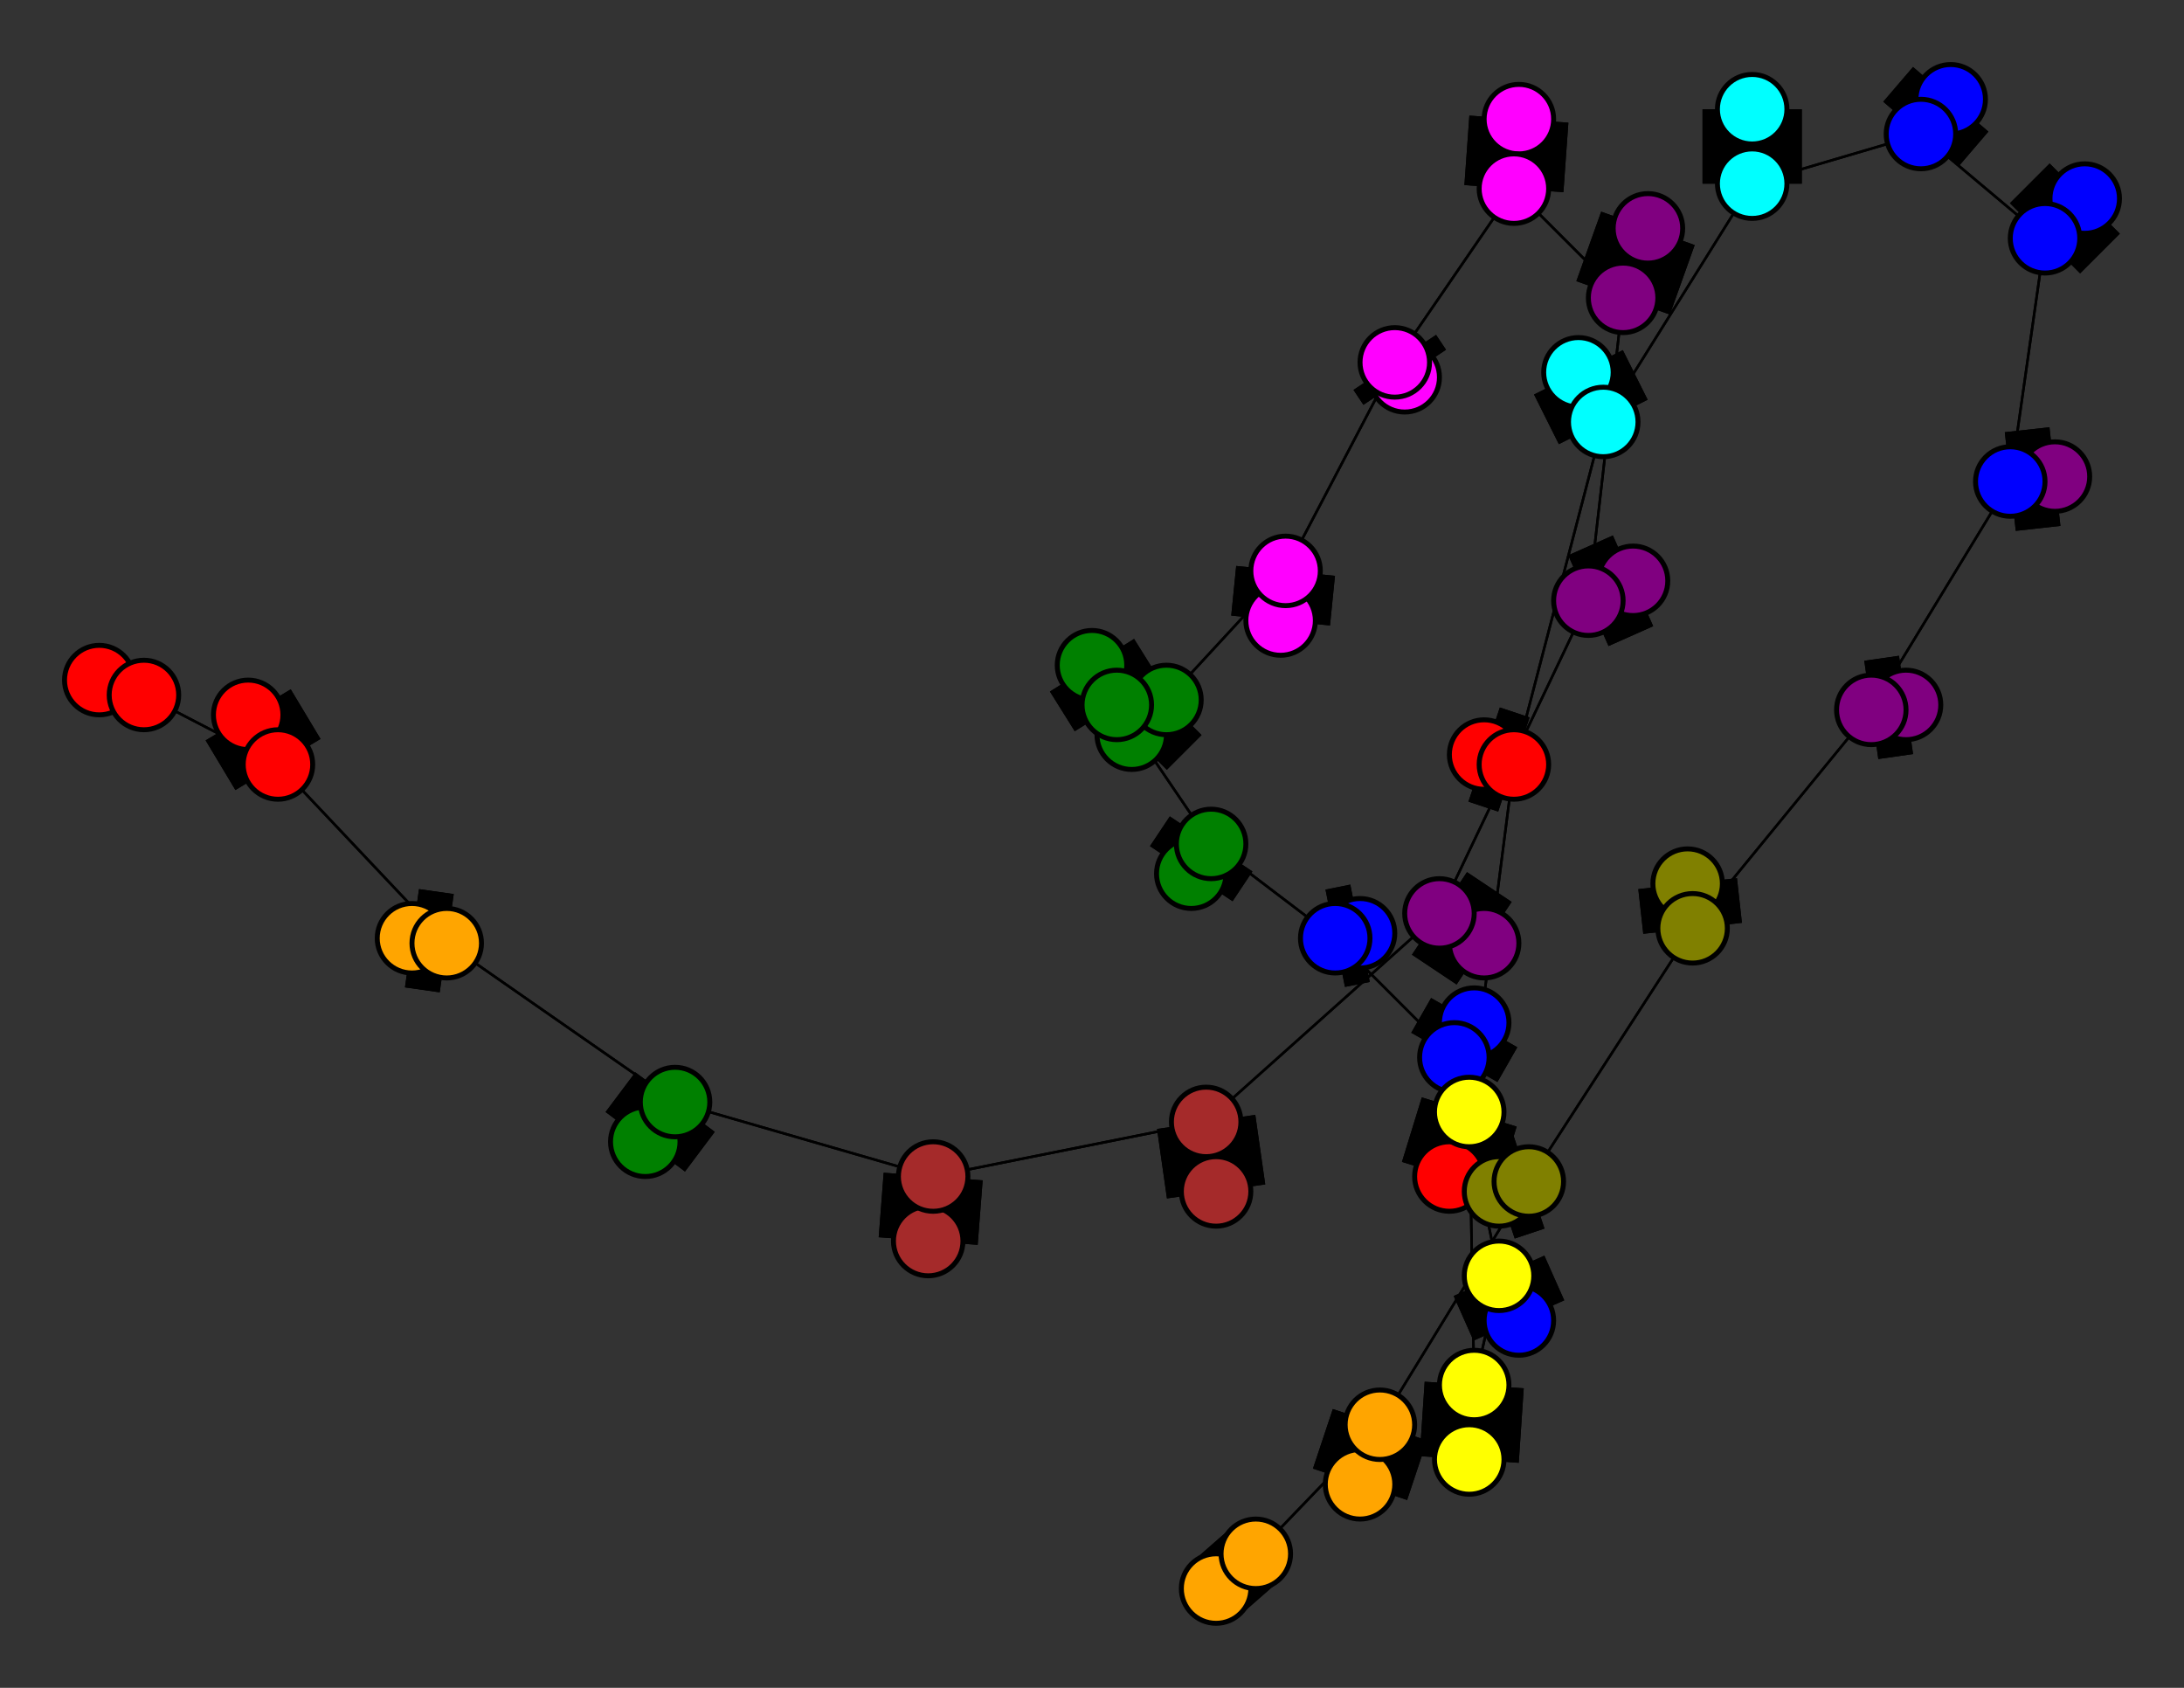 <svg width="440" height="340" xmlns="http://www.w3.org/2000/svg">
<rect width="100%" height="100%" fill="#333333" stroke="none"/>
<path stroke-width="8.857" stroke="black" d="M 20 137 29 140"/>
<path stroke-width="0.5" stroke="black" d="M 353 37 323 85"/>
<path stroke-width="20.0" stroke="black" d="M 353 22 353 37"/>
<path stroke-width="0.5" stroke="black" d="M 323 85 353 37"/>
<path stroke-width="20.0" stroke="black" d="M 323 85 318 75"/>
<path stroke-width="0.5" stroke="black" d="M 323 85 305 154"/>
<path stroke-width="20.0" stroke="black" d="M 318 75 323 85"/>
<path stroke-width="0.5" stroke="black" d="M 305 154 323 85"/>
<path stroke-width="20.0" stroke="black" d="M 305 154 299 152"/>
<path stroke-width="0.5" stroke="black" d="M 305 154 296 224"/>
<path stroke-width="20.0" stroke="black" d="M 299 152 305 154"/>
<path stroke-width="0.5" stroke="black" d="M 296 224 305 154"/>
<path stroke-width="20.0" stroke="black" d="M 296 224 292 237"/>
<path stroke-width="20.0" stroke="black" d="M 353 37 353 22"/>
<path stroke-width="0.5" stroke="black" d="M 296 224 297 279"/>
<path stroke-width="0.5" stroke="black" d="M 297 279 296 224"/>
<path stroke-width="20.0" stroke="black" d="M 297 279 296 294"/>
<path stroke-width="0.5" stroke="black" d="M 297 279 302 257"/>
<path stroke-width="20.0" stroke="black" d="M 296 294 297 279"/>
<path stroke-width="0.5" stroke="black" d="M 302 257 297 279"/>
<path stroke-width="20.0" stroke="black" d="M 302 257 306 266"/>
<path stroke-width="0.5" stroke="black" d="M 302 257 293 213"/>
<path stroke-width="20.0" stroke="black" d="M 306 266 302 257"/>
<path stroke-width="0.5" stroke="black" d="M 293 213 302 257"/>
<path stroke-width="20.0" stroke="black" d="M 293 213 297 206"/>
<path stroke-width="0.5" stroke="black" d="M 293 213 269 189"/>
<path stroke-width="20.0" stroke="black" d="M 297 206 293 213"/>
<path stroke-width="20.0" stroke="black" d="M 292 237 296 224"/>
<path stroke-width="0.5" stroke="black" d="M 353 37 387 27"/>
<path stroke-width="20.0" stroke="black" d="M 393 20 387 27"/>
<path stroke-width="0.5" stroke="black" d="M 387 27 353 37"/>
<path stroke-width="14.429" stroke="black" d="M 245 320 253 313"/>
<path stroke-width="0.5" stroke="black" d="M 278 287 253 313"/>
<path stroke-width="20.0" stroke="black" d="M 278 287 274 299"/>
<path stroke-width="0.5" stroke="black" d="M 278 287 308 238"/>
<path stroke-width="20.0" stroke="black" d="M 274 299 278 287"/>
<path stroke-width="0.5" stroke="black" d="M 308 238 278 287"/>
<path stroke-width="20.0" stroke="black" d="M 308 238 302 240"/>
<path stroke-width="0.5" stroke="black" d="M 308 238 341 187"/>
<path stroke-width="20.0" stroke="black" d="M 302 240 308 238"/>
<path stroke-width="0.5" stroke="black" d="M 341 187 308 238"/>
<path stroke-width="20.0" stroke="black" d="M 341 187 340 178"/>
<path stroke-width="0.5" stroke="black" d="M 341 187 377 143"/>
<path stroke-width="20.0" stroke="black" d="M 340 178 341 187"/>
<path stroke-width="0.5" stroke="black" d="M 377 143 341 187"/>
<path stroke-width="20.0" stroke="black" d="M 377 143 384 142"/>
<path stroke-width="0.5" stroke="black" d="M 377 143 405 97"/>
<path stroke-width="20.0" stroke="black" d="M 384 142 377 143"/>
<path stroke-width="0.5" stroke="black" d="M 405 97 377 143"/>
<path stroke-width="20.0" stroke="black" d="M 405 97 414 96"/>
<path stroke-width="0.5" stroke="black" d="M 405 97 412 48"/>
<path stroke-width="20.0" stroke="black" d="M 414 96 405 97"/>
<path stroke-width="0.5" stroke="black" d="M 412 48 405 97"/>
<path stroke-width="20.0" stroke="black" d="M 412 48 420 40"/>
<path stroke-width="0.5" stroke="black" d="M 412 48 387 27"/>
<path stroke-width="20.0" stroke="black" d="M 420 40 412 48"/>
<path stroke-width="0.5" stroke="black" d="M 387 27 412 48"/>
<path stroke-width="20.0" stroke="black" d="M 387 27 393 20"/>
<path stroke-width="0.5" stroke="black" d="M 269 189 293 213"/>
<path stroke-width="20.0" stroke="black" d="M 269 189 274 188"/>
<path stroke-width="0.5" stroke="black" d="M 269 189 244 170"/>
<path stroke-width="20.0" stroke="black" d="M 274 188 269 189"/>
<path stroke-width="20.0" stroke="black" d="M 329 117 320 121"/>
<path stroke-width="0.5" stroke="black" d="M 290 184 320 121"/>
<path stroke-width="20.0" stroke="black" d="M 290 184 299 190"/>
<path stroke-width="0.5" stroke="black" d="M 290 184 243 226"/>
<path stroke-width="20.0" stroke="black" d="M 299 190 290 184"/>
<path stroke-width="0.5" stroke="black" d="M 243 226 290 184"/>
<path stroke-width="20.0" stroke="black" d="M 243 226 245 240"/>
<path stroke-width="0.5" stroke="black" d="M 243 226 188 237"/>
<path stroke-width="20.0" stroke="black" d="M 245 240 243 226"/>
<path stroke-width="0.5" stroke="black" d="M 188 237 243 226"/>
<path stroke-width="20.0" stroke="black" d="M 188 237 187 250"/>
<path stroke-width="0.5" stroke="black" d="M 188 237 136 222"/>
<path stroke-width="20.0" stroke="black" d="M 187 250 188 237"/>
<path stroke-width="0.5" stroke="black" d="M 136 222 188 237"/>
<path stroke-width="20.0" stroke="black" d="M 136 222 130 230"/>
<path stroke-width="0.5" stroke="black" d="M 136 222 90 190"/>
<path stroke-width="20.0" stroke="black" d="M 130 230 136 222"/>
<path stroke-width="0.5" stroke="black" d="M 90 190 136 222"/>
<path stroke-width="20.0" stroke="black" d="M 90 190 83 189"/>
<path stroke-width="0.5" stroke="black" d="M 90 190 56 154"/>
<path stroke-width="20.0" stroke="black" d="M 83 189 90 190"/>
<path stroke-width="0.5" stroke="black" d="M 56 154 90 190"/>
<path stroke-width="20.0" stroke="black" d="M 56 154 50 144"/>
<path stroke-width="0.5" stroke="black" d="M 56 154 29 140"/>
<path stroke-width="20.0" stroke="black" d="M 50 144 56 154"/>
<path stroke-width="0.5" stroke="black" d="M 29 140 56 154"/>
<path stroke-width="8.857" stroke="black" d="M 29 140 20 137"/>
<path stroke-width="0.5" stroke="black" d="M 320 121 290 184"/>
<path stroke-width="0.5" stroke="black" d="M 253 313 278 287"/>
<path stroke-width="20.0" stroke="black" d="M 320 121 329 117"/>
<path stroke-width="20.0" stroke="black" d="M 332 46 327 60"/>
<path stroke-width="0.5" stroke="black" d="M 244 170 269 189"/>
<path stroke-width="20.0" stroke="black" d="M 244 170 240 176"/>
<path stroke-width="0.5" stroke="black" d="M 244 170 225 142"/>
<path stroke-width="20.0" stroke="black" d="M 240 176 244 170"/>
<path stroke-width="0.5" stroke="black" d="M 225 142 244 170"/>
<path stroke-width="20.0" stroke="black" d="M 225 142 220 134"/>
<path stroke-width="0.5" stroke="black" d="M 225 142 235 141"/>
<path stroke-width="20.0" stroke="black" d="M 220 134 225 142"/>
<path stroke-width="0.5" stroke="black" d="M 235 141 225 142"/>
<path stroke-width="20.0" stroke="black" d="M 235 141 228 148"/>
<path stroke-width="0.5" stroke="black" d="M 235 141 259 115"/>
<path stroke-width="20.0" stroke="black" d="M 228 148 235 141"/>
<path stroke-width="0.5" stroke="black" d="M 259 115 235 141"/>
<path stroke-width="20.0" stroke="black" d="M 259 115 258 125"/>
<path stroke-width="0.5" stroke="black" d="M 259 115 281 73"/>
<path stroke-width="20.0" stroke="black" d="M 258 125 259 115"/>
<path stroke-width="0.5" stroke="black" d="M 281 73 259 115"/>
<path stroke-width="20.0" stroke="black" d="M 281 73 283 76"/>
<path stroke-width="0.5" stroke="black" d="M 281 73 305 38"/>
<path stroke-width="20.0" stroke="black" d="M 283 76 281 73"/>
<path stroke-width="0.5" stroke="black" d="M 305 38 281 73"/>
<path stroke-width="20.0" stroke="black" d="M 305 38 306 24"/>
<path stroke-width="0.5" stroke="black" d="M 305 38 327 60"/>
<path stroke-width="20.0" stroke="black" d="M 306 24 305 38"/>
<path stroke-width="0.5" stroke="black" d="M 327 60 305 38"/>
<path stroke-width="20.0" stroke="black" d="M 327 60 332 46"/>
<path stroke-width="0.5" stroke="black" d="M 327 60 320 121"/>
<path stroke-width="0.5" stroke="black" d="M 320 121 327 60"/>
<path stroke-width="14.429" stroke="black" d="M 253 313 245 320"/>
<circle cx="20" cy="137" r="7.0" style="fill:red;stroke:black;stroke-width:1.0"/>
<circle cx="29" cy="140" r="7.0" style="fill:red;stroke:black;stroke-width:1.0"/>
<circle cx="50" cy="144" r="7.0" style="fill:red;stroke:black;stroke-width:1.0"/>
<circle cx="56" cy="154" r="7.0" style="fill:red;stroke:black;stroke-width:1.0"/>
<circle cx="83" cy="189" r="7.0" style="fill:orange;stroke:black;stroke-width:1.0"/>
<circle cx="90" cy="190" r="7.0" style="fill:orange;stroke:black;stroke-width:1.0"/>
<circle cx="130" cy="230" r="7.0" style="fill:green;stroke:black;stroke-width:1.0"/>
<circle cx="136" cy="222" r="7.0" style="fill:green;stroke:black;stroke-width:1.0"/>
<circle cx="187" cy="250" r="7.0" style="fill:brown;stroke:black;stroke-width:1.0"/>
<circle cx="188" cy="237" r="7.0" style="fill:brown;stroke:black;stroke-width:1.0"/>
<circle cx="245" cy="240" r="7.0" style="fill:brown;stroke:black;stroke-width:1.0"/>
<circle cx="243" cy="226" r="7.0" style="fill:brown;stroke:black;stroke-width:1.0"/>
<circle cx="299" cy="190" r="7.0" style="fill:purple;stroke:black;stroke-width:1.0"/>
<circle cx="290" cy="184" r="7.0" style="fill:purple;stroke:black;stroke-width:1.0"/>
<circle cx="329" cy="117" r="7.0" style="fill:purple;stroke:black;stroke-width:1.0"/>
<circle cx="320" cy="121" r="7.0" style="fill:purple;stroke:black;stroke-width:1.0"/>
<circle cx="332" cy="46" r="7.0" style="fill:purple;stroke:black;stroke-width:1.0"/>
<circle cx="327" cy="60" r="7.0" style="fill:purple;stroke:black;stroke-width:1.0"/>
<circle cx="306" cy="24" r="7.0" style="fill:fuchsia;stroke:black;stroke-width:1.0"/>
<circle cx="305" cy="38" r="7.0" style="fill:fuchsia;stroke:black;stroke-width:1.0"/>
<circle cx="283" cy="76" r="7.0" style="fill:fuchsia;stroke:black;stroke-width:1.0"/>
<circle cx="281" cy="73" r="7.0" style="fill:fuchsia;stroke:black;stroke-width:1.0"/>
<circle cx="258" cy="125" r="7.0" style="fill:fuchsia;stroke:black;stroke-width:1.0"/>
<circle cx="259" cy="115" r="7.0" style="fill:fuchsia;stroke:black;stroke-width:1.0"/>
<circle cx="228" cy="148" r="7.0" style="fill:green;stroke:black;stroke-width:1.0"/>
<circle cx="235" cy="141" r="7.0" style="fill:green;stroke:black;stroke-width:1.0"/>
<circle cx="220" cy="134" r="7.0" style="fill:green;stroke:black;stroke-width:1.0"/>
<circle cx="225" cy="142" r="7.0" style="fill:green;stroke:black;stroke-width:1.0"/>
<circle cx="240" cy="176" r="7.0" style="fill:green;stroke:black;stroke-width:1.0"/>
<circle cx="244" cy="170" r="7.0" style="fill:green;stroke:black;stroke-width:1.0"/>
<circle cx="274" cy="188" r="7.0" style="fill:blue;stroke:black;stroke-width:1.0"/>
<circle cx="269" cy="189" r="7.0" style="fill:blue;stroke:black;stroke-width:1.0"/>
<circle cx="297" cy="206" r="7.0" style="fill:blue;stroke:black;stroke-width:1.0"/>
<circle cx="293" cy="213" r="7.0" style="fill:blue;stroke:black;stroke-width:1.0"/>
<circle cx="306" cy="266" r="7.0" style="fill:blue;stroke:black;stroke-width:1.0"/>
<circle cx="302" cy="257" r="7.0" style="fill:yellow;stroke:black;stroke-width:1.0"/>
<circle cx="296" cy="294" r="7.0" style="fill:yellow;stroke:black;stroke-width:1.0"/>
<circle cx="297" cy="279" r="7.0" style="fill:yellow;stroke:black;stroke-width:1.0"/>
<circle cx="292" cy="237" r="7.0" style="fill:red;stroke:black;stroke-width:1.0"/>
<circle cx="296" cy="224" r="7.0" style="fill:yellow;stroke:black;stroke-width:1.0"/>
<circle cx="299" cy="152" r="7.0" style="fill:red;stroke:black;stroke-width:1.0"/>
<circle cx="305" cy="154" r="7.0" style="fill:red;stroke:black;stroke-width:1.0"/>
<circle cx="318" cy="75" r="7.0" style="fill:aqua;stroke:black;stroke-width:1.0"/>
<circle cx="323" cy="85" r="7.0" style="fill:aqua;stroke:black;stroke-width:1.0"/>
<circle cx="353" cy="22" r="7.0" style="fill:aqua;stroke:black;stroke-width:1.0"/>
<circle cx="353" cy="37" r="7.0" style="fill:aqua;stroke:black;stroke-width:1.0"/>
<circle cx="393" cy="20" r="7.0" style="fill:blue;stroke:black;stroke-width:1.0"/>
<circle cx="387" cy="27" r="7.0" style="fill:blue;stroke:black;stroke-width:1.0"/>
<circle cx="420" cy="40" r="7.0" style="fill:blue;stroke:black;stroke-width:1.0"/>
<circle cx="412" cy="48" r="7.0" style="fill:blue;stroke:black;stroke-width:1.0"/>
<circle cx="414" cy="96" r="7.0" style="fill:purple;stroke:black;stroke-width:1.0"/>
<circle cx="405" cy="97" r="7.0" style="fill:blue;stroke:black;stroke-width:1.0"/>
<circle cx="384" cy="142" r="7.0" style="fill:purple;stroke:black;stroke-width:1.0"/>
<circle cx="377" cy="143" r="7.0" style="fill:purple;stroke:black;stroke-width:1.0"/>
<circle cx="340" cy="178" r="7.0" style="fill:olive;stroke:black;stroke-width:1.0"/>
<circle cx="341" cy="187" r="7.0" style="fill:olive;stroke:black;stroke-width:1.0"/>
<circle cx="302" cy="240" r="7.0" style="fill:olive;stroke:black;stroke-width:1.0"/>
<circle cx="308" cy="238" r="7.0" style="fill:olive;stroke:black;stroke-width:1.0"/>
<circle cx="274" cy="299" r="7.0" style="fill:orange;stroke:black;stroke-width:1.0"/>
<circle cx="278" cy="287" r="7.0" style="fill:orange;stroke:black;stroke-width:1.0"/>
<circle cx="245" cy="320" r="7.0" style="fill:orange;stroke:black;stroke-width:1.0"/>
<circle cx="253" cy="313" r="7.0" style="fill:orange;stroke:black;stroke-width:1.0"/>
</svg>
